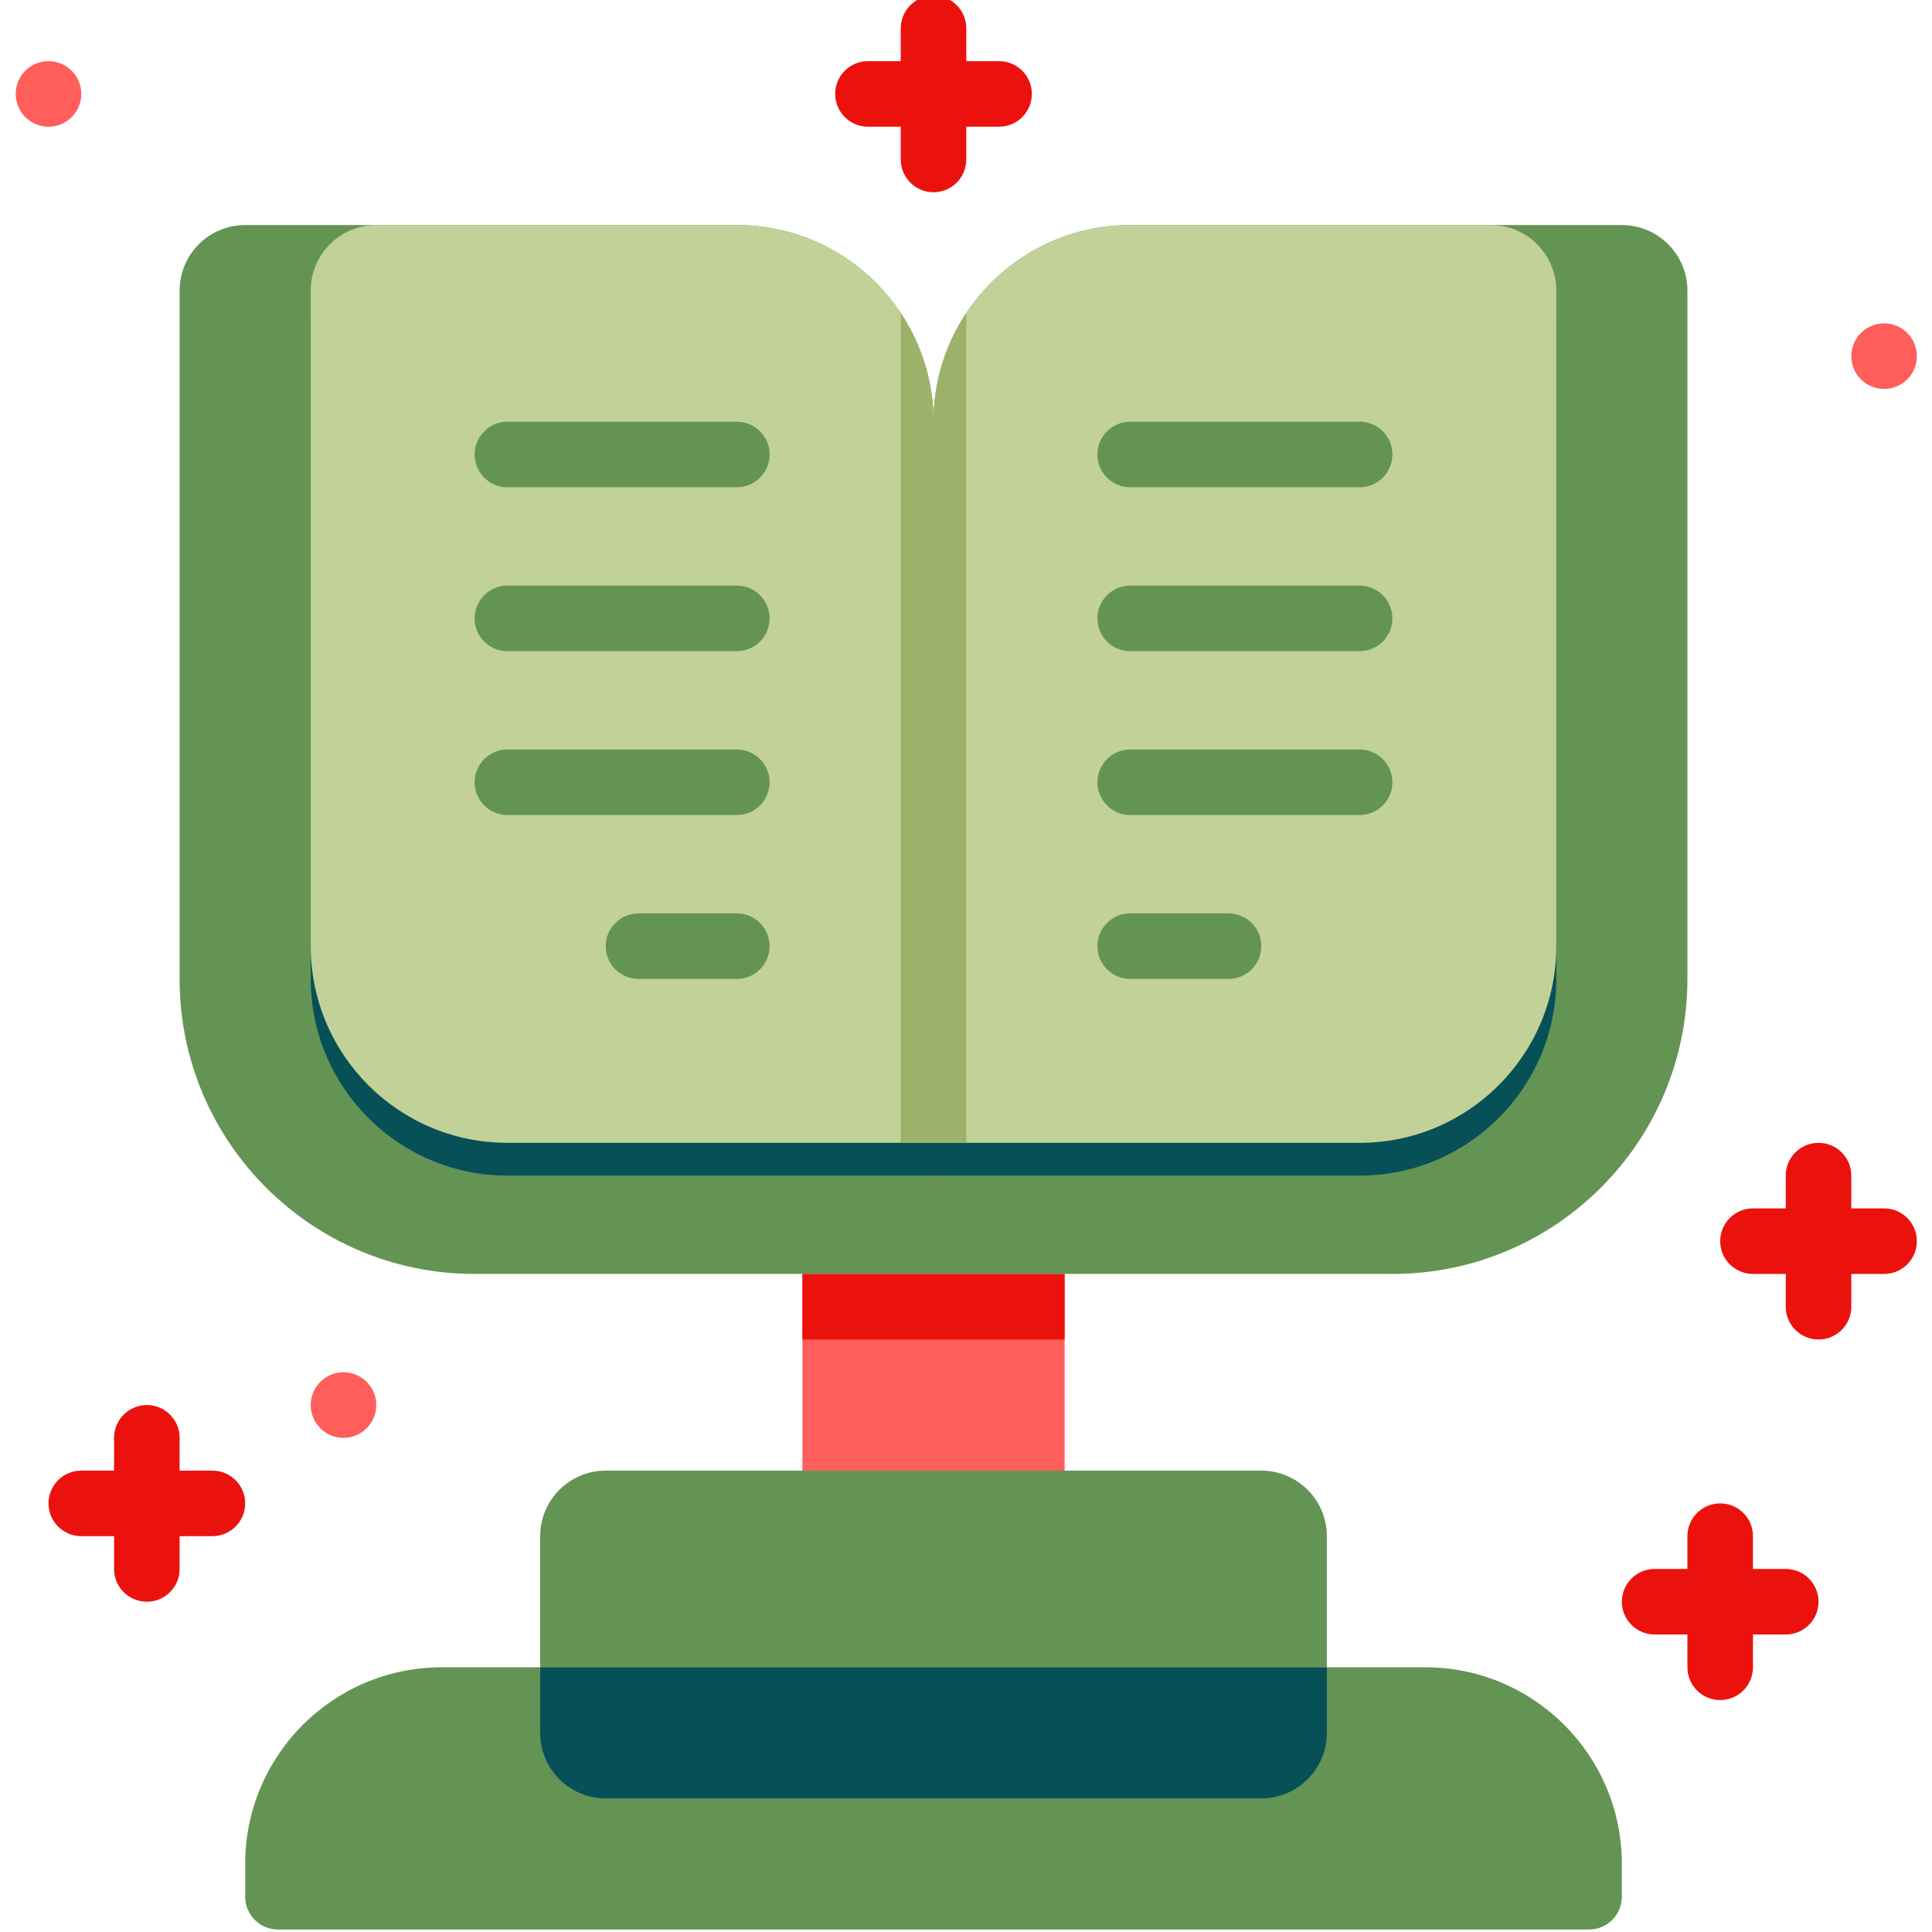 <svg height="438pt" viewBox="-3 1 438 438.566" width="438pt" xmlns="http://www.w3.org/2000/svg"><path d="m44.93 334.832h-7.438v-7.441c0-4.109-3.332-7.441-7.441-7.441s-7.441 3.332-7.441 7.441v7.441h-7.441c-4.109 0-7.438 3.328-7.438 7.438s3.328 7.441 7.438 7.441h7.441v7.441c0 4.109 3.332 7.438 7.441 7.438s7.441-3.328 7.441-7.438v-7.441h7.438c4.109 0 7.441-3.332 7.441-7.441s-3.332-7.438-7.441-7.438zm0 0" fill="#eb120d"/><path d="m402.082 357.152h-7.438v-7.441c0-4.109-3.332-7.438-7.441-7.438s-7.441 3.328-7.441 7.438v7.441h-7.441c-4.109 0-7.438 3.332-7.438 7.441s3.328 7.438 7.438 7.438h7.441v7.441c0 4.109 3.332 7.441 7.441 7.441s7.441-3.332 7.441-7.441v-7.441h7.438c4.109 0 7.441-3.328 7.441-7.438s-3.332-7.441-7.441-7.441zm0 0" fill="#eb120d"/><path d="m223.508 14.883h-7.441v-7.441c0-4.109-3.332-7.441-7.441-7.441s-7.438 3.332-7.438 7.441v7.438h-7.441c-4.109 0-7.441 3.332-7.441 7.441 0 4.109 3.332 7.441 7.441 7.441h7.441v7.441c0 4.109 3.328 7.438 7.438 7.438s7.441-3.328 7.441-7.438v-7.441h7.441c4.109 0 7.438-3.332 7.438-7.441 0-4.109-3.328-7.438-7.438-7.438zm0 0" fill="#eb120d"/><path d="m424.406 275.305h-7.441v-7.441c0-4.109-3.332-7.438-7.441-7.438-4.109 0-7.441 3.328-7.441 7.438v7.441h-7.438c-4.109 0-7.441 3.332-7.441 7.441s3.332 7.438 7.441 7.438h7.438v7.441c0 4.109 3.332 7.441 7.441 7.441 4.109 0 7.441-3.332 7.441-7.441v-7.438h7.441c4.109 0 7.438-3.332 7.438-7.441s-3.328-7.441-7.438-7.441zm0 0" fill="#eb120d"/><path d="m15.168 22.32c0 4.109-3.332 7.441-7.441 7.441-4.109 0-7.441-3.332-7.441-7.441 0-4.109 3.332-7.438 7.441-7.438 4.109 0 7.441 3.328 7.441 7.438zm0 0" fill="#ff5e5b"/><path d="m431.844 81.848c0 4.109-3.328 7.441-7.438 7.441s-7.441-3.332-7.441-7.441 3.332-7.441 7.441-7.441 7.438 3.332 7.438 7.441zm0 0" fill="#ff5e5b"/><path d="m82.133 319.949c0 4.109-3.332 7.441-7.441 7.441s-7.438-3.332-7.438-7.441 3.328-7.441 7.438-7.441 7.441 3.332 7.441 7.441zm0 0" fill="#ff5e5b"/><path d="m97.016 379.473h223.219c24.656 0 44.645 19.988 44.645 44.645v7.441c0 4.109-3.332 7.441-7.441 7.441h-297.625c-4.109 0-7.441-3.332-7.441-7.441v-7.441c0-24.656 19.988-44.645 44.645-44.645zm0 0" fill="#649454"/><path d="m134.219 334.832h148.812c8.219 0 14.883 6.66 14.883 14.879v29.762h-178.574v-29.762c-.004-8.219 6.66-14.879 14.879-14.879zm0 0" fill="#649454"/><path d="m178.863 290.188h59.523v44.645h-59.523zm0 0" fill="#ff5e5b"/><path d="m312.793 290.188h-104.168v-193.461c0-24.656 19.988-44.641 44.645-44.641h111.609c8.219 0 14.883 6.66 14.883 14.879v156.254c0 36.984-29.98 66.969-66.969 66.969zm0 0" fill="#649454"/><path d="m52.371 52.086h111.609c24.656 0 44.645 19.984 44.645 44.641v193.461h-104.168c-36.984 0-66.969-29.984-66.969-66.969v-156.254c0-8.219 6.664-14.879 14.883-14.879zm0 0" fill="#649454"/><path d="m82.133 59.527h81.848c24.656 0 44.645 19.984 44.645 44.641v163.695h-96.727c-24.656 0-44.645-19.988-44.645-44.645v-148.812c0-8.219 6.66-14.879 14.879-14.879zm0 0" fill="#075057"/><path d="m305.355 267.863h-96.73v-163.695c0-24.656 19.988-44.641 44.645-44.641h81.848c8.219 0 14.883 6.66 14.883 14.879v148.812c-.004 24.656-19.988 44.645-44.645 44.645zm0 0" fill="#075057"/><path d="m82.133 52.086h81.848c24.656 0 44.645 19.984 44.645 44.641v163.695h-96.727c-24.656 0-44.645-19.988-44.645-44.645v-148.812c0-8.219 6.66-14.879 14.879-14.879zm0 0" fill="#c2d197"/><path d="m201.184 260.426h7.441v-163.699c.012-8.773-2.578-17.352-7.441-24.656zm0 0" fill="#9cb16a"/><path d="m305.355 260.426h-96.73v-163.699c0-24.656 19.988-44.641 44.645-44.641h81.848c8.219 0 14.883 6.66 14.883 14.879v148.816c-.004 24.656-19.988 44.645-44.645 44.645zm0 0" fill="#c2d197"/><path d="m216.066 72.07c-4.863 7.305-7.453 15.883-7.441 24.656v163.695h7.441zm0 0" fill="#9cb16a"/><g fill="#649454"><path d="m163.98 111.609h-52.082c-4.109 0-7.441-3.332-7.441-7.441 0-4.105 3.332-7.438 7.441-7.438h52.082c4.109 0 7.441 3.332 7.441 7.438 0 4.109-3.332 7.441-7.441 7.441zm0 0"/><path d="m163.98 148.812h-52.082c-4.109 0-7.441-3.328-7.441-7.438s3.332-7.441 7.441-7.441h52.082c4.109 0 7.441 3.332 7.441 7.441s-3.332 7.438-7.441 7.438zm0 0"/><path d="m163.98 186.016h-52.082c-4.109 0-7.441-3.332-7.441-7.441 0-4.105 3.332-7.438 7.441-7.438h52.082c4.109 0 7.441 3.332 7.441 7.438 0 4.109-3.332 7.441-7.441 7.441zm0 0"/><path d="m163.98 223.219h-22.32c-4.109 0-7.441-3.328-7.441-7.438s3.332-7.441 7.441-7.441h22.32c4.109 0 7.441 3.332 7.441 7.441s-3.332 7.438-7.441 7.438zm0 0"/><path d="m305.355 111.609h-52.086c-4.109 0-7.441-3.332-7.441-7.441 0-4.105 3.332-7.438 7.441-7.438h52.086c4.105 0 7.438 3.332 7.438 7.438 0 4.109-3.328 7.441-7.438 7.441zm0 0"/><path d="m305.355 148.812h-52.086c-4.109 0-7.441-3.328-7.441-7.438s3.332-7.441 7.441-7.441h52.086c4.105 0 7.438 3.332 7.438 7.441s-3.328 7.438-7.438 7.438zm0 0"/><path d="m305.355 186.016h-52.086c-4.109 0-7.441-3.332-7.441-7.441 0-4.105 3.332-7.438 7.441-7.438h52.086c4.105 0 7.438 3.332 7.438 7.438 0 4.109-3.328 7.441-7.438 7.441zm0 0"/><path d="m275.59 223.219h-22.32c-4.109 0-7.441-3.328-7.441-7.438s3.332-7.441 7.441-7.441h22.32c4.109 0 7.441 3.332 7.441 7.441s-3.332 7.438-7.441 7.438zm0 0"/></g><path d="m178.863 290.188h59.523v14.879h-59.523zm0 0" fill="#eb120d"/><path d="m119.336 379.473h178.578v14.883c0 8.219-6.664 14.883-14.883 14.883h-148.812c-8.219 0-14.883-6.664-14.883-14.883zm0 0" fill="#075057"/></svg>